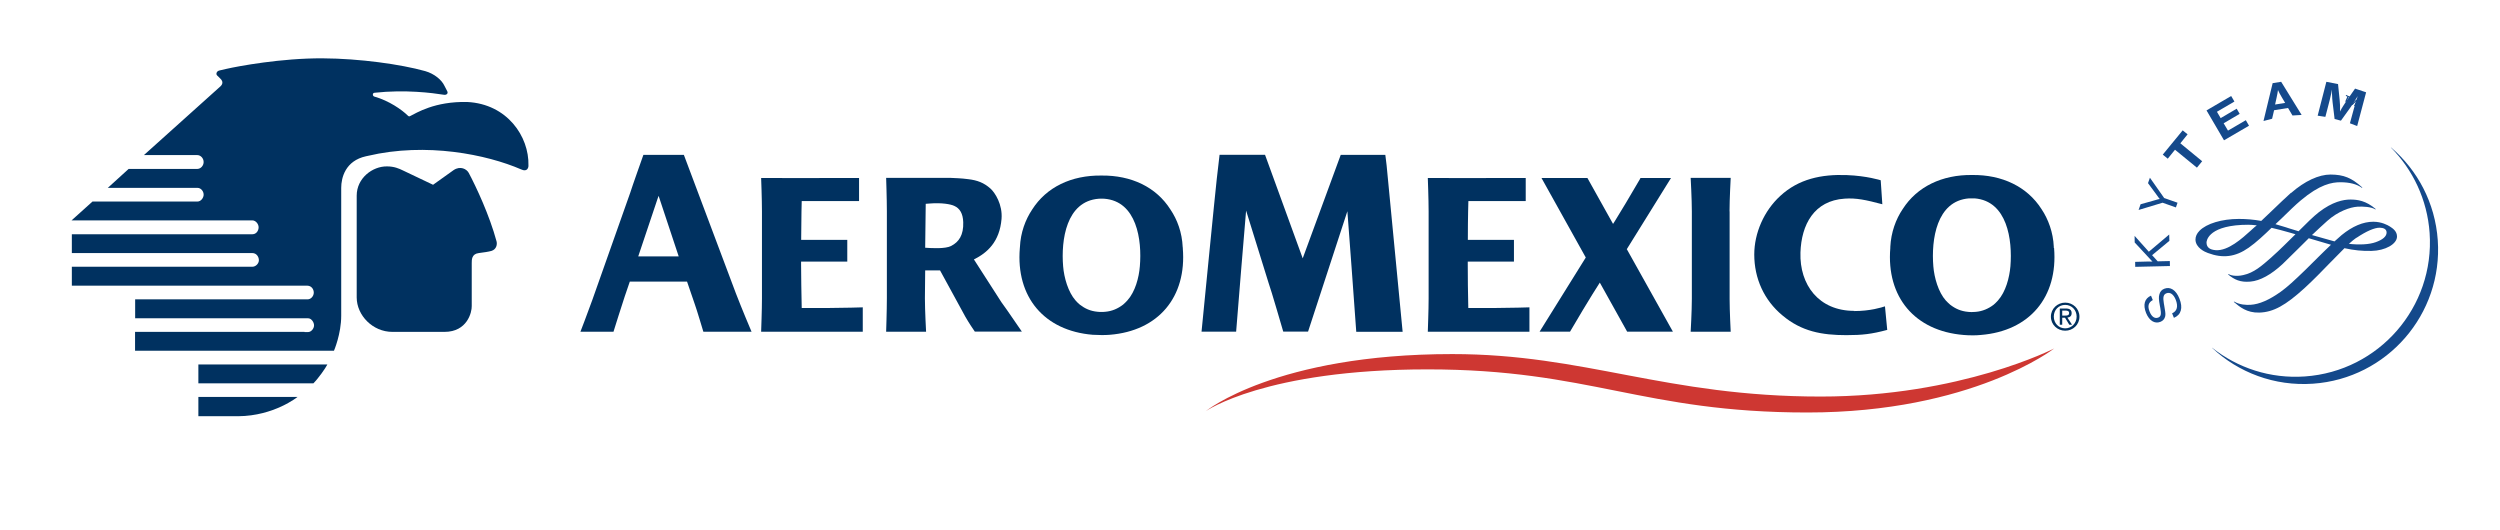 <svg viewBox="0 0 276 58.5" xmlns="http://www.w3.org/2000/svg"><g fill="#003160"><path d="m228 33.41c-.85 0-1.58.66-1.58 1.55s.72 1.55 1.58 1.55 1.57-.66 1.57-1.55-.72-1.55-1.57-1.55zm0 2.84c-.71 0-1.26-.55-1.26-1.3s.55-1.29 1.26-1.29 1.26.56 1.26 1.29-.55 1.3-1.26 1.3z"/><path d="m228.25 35.06c.26-.03.46-.17.46-.49 0-.35-.21-.51-.63-.51h-.68v1.79h.27v-.77h.31l.47.77h.3l-.51-.79zm-.58-.22v-.55h.37c.19 0 .39.04.39.26 0 .27-.2.29-.43.29z"/><path d="m42.73 18.37c.79 0 1.33.24 1.76.45.91.43 1.98.93 3.32 1.58 0 0 2.16-1.54 2.27-1.62.74-.5 1.44-.12 1.67.31.81 1.52 2.29 4.67 3.07 7.56.09.35-.02.88-.56 1.05-.31.09-.85.17-1.41.24-.78.1-.77.73-.77 1.11v4.74c.02.67-.49 2.85-3.01 2.85-.17 0-5.78 0-5.75 0-2.18 0-3.93-1.83-3.94-3.79v-11.25c0-1.94 1.75-3.25 3.34-3.23z"/><path d="m33.63 36.64h-18.72v2.08h21.96s.8-1.84.8-3.87v-14.11c0-1.11.45-2.99 2.74-3.49.06-.01.13-.03.19-.04 6.48-1.53 13.16-.14 16.93 1.49.68.33.83-.21.81-.44.08-3.17-2.33-6.78-6.76-7-3.6-.08-5.6 1.21-6.33 1.57-.06.03-.15.02-.23-.07-.66-.65-2.08-1.64-3.67-2.09-.24-.05-.26-.41 0-.43 3.41-.37 6.39.02 7.64.22.29.05.51-.12.39-.38-.09-.2-.16-.29-.31-.6-.3-.65-1.11-1.34-2.13-1.63-2.68-.75-7.25-1.39-11.31-1.41-4.58-.03-9.4.88-10.62 1.16-.29.06-.7.17-.78.18-.33.07-.41.39-.27.54.09.1.34.31.46.46.15.19.22.46-.07.74l-8.46 7.6h5.86c.38-.01.73.33.73.77 0 .39-.31.76-.71.76h-7.57l-2.3 2.09h9.9c.39 0 .69.39.68.76 0 .33-.29.75-.68.75h-11.59l-2.31 2.08h19.95c.39 0 .7.41.7.76 0 .41-.28.77-.68.77h-19.94v2.08h19.93c.46 0 .72.42.72.79 0 .35-.33.72-.73.72h-19.92v2.09h26.01c.43.01.71.38.7.79-.01.35-.3.72-.69.72h-19.03v2.09h19.1c.35 0 .65.43.65.78s-.31.74-.66.74h-.39v-.02z"/><path d="m21.9 43.82v2.13h4.41c3.95-.03 6.54-2.13 6.54-2.13h-10.96z"/><path d="m21.9 40.24v2.08h12.7c.59-.6 1.34-1.68 1.54-2.08z"/><path d="m226.74 27.38s0-.07 0-.12c-.07-1.61-.61-3.06-1.36-4.18-1.58-2.47-4.34-3.8-7.66-3.76-3.32-.04-6.08 1.29-7.66 3.76-.76 1.12-1.29 2.57-1.37 4.18v.12c-.45 5.42 2.71 9.16 8.09 9.6.32.03.64.04.95.04s.63 0 .95-.04c5.38-.43 8.54-4.18 8.09-9.6zm-8.62 7.05c-.14 0-.28.02-.42.02-.13 0-.27 0-.42-.02-.79-.07-1.41-.35-1.98-.79-.16-.14-.32-.29-.48-.46-.83-.93-1.28-2.53-1.38-3.78-.24-2.93.34-7.22 3.94-7.5h.62c3.6.29 4.19 4.57 3.95 7.5-.11 1.25-.51 2.81-1.38 3.78-.16.18-.32.33-.47.46-.57.44-1.25.73-1.98.79z"/><path d="m190.94 23.34c0-1.34.13-3.7.13-3.7h-4.42s.13 2.36.13 3.7v9.66c0 1.34-.13 3.62-.13 3.62h4.42s-.12-2.28-.12-3.62v-9.66z"/><path d="m165.17 34h-3.07c-.04-1.71-.06-3.35-.06-4.85v-.23-.04h5.1v-2.4h-5.09c0-2.58.06-4.28.06-4.28h6.33v-2.55c-4.42.02-10.81 0-10.81 0s.09 2.34.09 3.68v9.64c0 1.23-.08 3.31-.09 3.65h11.22v-2.69s-2.2.07-3.67.07z"/><path d="m91.58 34h-3.07c-.04-1.71-.06-3.35-.07-4.85v-.23-.04h5.1v-2.4h-5.09c.01-2.58.06-4.28.06-4.28h6.33v-2.55c-4.42.02-10.81 0-10.81 0s.09 2.34.09 3.68v9.64c0 1.23-.08 3.31-.09 3.65h11.22v-2.69s-2.2.07-3.67.07z"/><path d="m179.61 27.49 4.87-7.84h-3.38l-.02.07c-1.02 1.76-2.3 3.9-2.8 4.69l-.2.31-2.83-5.07h-5.07l4.89 8.78-5.1 8.19h3.36c2.17-3.71 3.29-5.42 3.29-5.42l3.02 5.42h5.05l-5.1-9.13z"/><path d="m204.71 34.32c-3.93 0-6.05-2.89-5.94-6.44.1-3.09 1.51-5.73 4.88-5.95 1.29-.09 2.35.14 4.16.62l-.18-2.65s-1.54-.49-3.74-.57c-2.8-.11-5.33.43-7.35 2.3-1.8 1.65-2.87 4.1-2.87 6.47 0 2.63 1.08 5.04 3.11 6.72 2.11 1.78 4.37 2.18 7.06 2.18 1.76 0 2.8-.12 4.51-.58l-.25-2.6c-.37.12-1.61.52-3.39.52z"/><path d="m148.02 17.1h4.92l.14 1.14c1.1 11.34 1.77 18.39 1.77 18.39h-5.12l-.51-7.03-.47-6.28-4.34 13.29h-2.74s-1.37-4.72-1.62-5.38l-2.48-7.98s-.38 4.44-.53 6.34c-.3 3.81-.57 7.03-.57 7.03h-3.82s1.56-15.88 1.68-16.85c.12-.99.31-2.68.31-2.68h5.02l4.16 11.43 4.2-11.43z"/><path d="m130.59 27.4s-.01-.08-.02-.11c-.07-1.62-.6-3.05-1.36-4.17-1.56-2.46-4.31-3.78-7.62-3.74-3.31-.04-6.06 1.28-7.63 3.74-.75 1.12-1.29 2.55-1.36 4.17 0 .03-.01.07-.01.11-.45 5.39 2.69 9.12 8.05 9.56.32.02.63.03.95.03s.62 0 .94-.03c5.35-.43 8.5-4.16 8.05-9.56zm-8.58 7.02c-.14.02-.28.02-.41.02-.14 0-.27 0-.42-.02-.79-.07-1.4-.35-1.97-.79-.16-.13-.32-.29-.47-.46-.82-.93-1.27-2.52-1.37-3.77-.24-2.91.34-7.18 3.93-7.46.09 0 .18-.01.27-.01h.08c.09 0 .18 0 .27.01 3.58.28 4.17 4.55 3.92 7.46-.1 1.25-.51 2.81-1.38 3.77-.16.17-.31.33-.47.46-.57.44-1.23.73-1.97.79z"/><path d="m82.97 36.62c-.15-.35-1.06-2.5-1.73-4.24l-5.74-15.28h-4.47s-1.27 3.58-1.45 4.17l-4.19 11.85c-.54 1.51-1.31 3.5-1.31 3.5h3.65s1.03-3.29 1.24-3.89l.56-1.64h6.32l.86 2.51c.18.47.93 2.99.94 3.02zm-12.51-8.31 2.12-6.32.13-.37 2.22 6.69h-4.48z"/><path d="m112.82 36.62c-1.06-1.52-1.45-2.14-2.26-3.25l-3.04-4.73c1.46-.72 2.84-1.94 3.05-4.47.13-1.59-.72-2.9-1.22-3.35-.73-.65-1.45-.92-2.46-1.04-.82-.11-1.4-.11-1.89-.14h-7.17s.08 2.34.08 3.69v9.6c0 1.35-.08 3.69-.08 3.69h4.41s-.13-2.34-.13-3.69l.03-3.08h1.64l2.79 5.11c.37.65.92 1.47 1.05 1.65h5.21-.01zm-7.8-9.47c-.66.34-2.14.25-2.88.2l.06-4.85.41-.03c1.35-.11 2.34.07 2.74.26.61.27.96.84.99 1.8.05 1.43-.49 2.19-1.33 2.62z"/></g><g fill="#14498b"><path d="m259.15 10.67-.18-.09.04-.1.51.23-.05.1-.19-.08-.24.54-.13-.06z"/><path d="m259.61 10.75.21.1-.09.56.39-.41.21.1-.31.64-.13-.06.26-.53-.43.44-.12-.06.08-.61-.26.53-.12-.06z"/><path d="m263.96 16.27v.02c2.41 2.44 4.01 5.73 4.27 9.43.57 8.18-5.59 15.27-13.77 15.84-3.84.27-7.45-.95-10.24-3.17v.02c2.89 2.71 6.87 4.25 11.14 3.95 8.18-.57 14.34-7.67 13.77-15.84-.29-4.13-2.24-7.75-5.17-10.25z"/><path d="m237.65 33.14c-.47.26-.58.66-.33 1.27.22.56.57.8.95.65.3-.12.35-.38.23-1.05l-.05-.26c-.12-.66-.14-.94-.06-1.23.08-.32.26-.53.54-.64.67-.27 1.31.14 1.68 1.09.41 1.02.19 1.79-.61 2.12l-.2-.5c.55-.24.69-.76.4-1.5-.24-.61-.63-.87-1.03-.71-.33.13-.4.43-.28 1.12l.05.29.04.25c.09.51.1.69.05.91-.07.27-.24.47-.52.58-.63.25-1.23-.12-1.58-.97-.37-.92-.17-1.61.54-1.92l.2.49h-.02z"/><path d="m237.23 27.79 2.25-1.9.02.7-1.91 1.58.62.68 1.34-.03.01.55-3.83.09-.01-.55 1.5-.04.21.01.2-.01-.13-.13-.13-.14-1.7-1.83-.01-.73z"/><path d="m238.92 21.86 1.48.52-.18.52-1.47-.52-2.65.8.22-.63 1.64-.46.2-.06c.08-.03.14-.03.28-.06-.13-.15-.16-.19-.29-.38l-1.01-1.37.21-.6 1.58 2.25h-.01z"/><path d="m241.51 14.83-.8.99 2.41 1.98-.58.71-2.42-1.98-.8.99-.55-.45 2.2-2.68z"/><path d="m246.68 11.21-1.93 1.13.41.7 1.77-1.04.33.57-1.77 1.04.48.81 1.97-1.15.35.61-2.76 1.61-1.93-3.3 2.72-1.59z"/><path d="m254.09 12.69-1 .06-.49-.83-1.54.25-.22.94-.95.25 1.01-4.18.94-.15 2.26 3.66zm-2.19-1.97c-.21-.35-.29-.51-.41-.78-.04.27-.07.48-.16.87l-.16.73 1.11-.18z"/><path d="m260.24 13.92-.81-.31.31-1.14c.03-.13.08-.32.15-.55.06-.24.12-.43.16-.56.05-.15.1-.31.15-.48l.09-.27c-.23.39-.32.52-.52.84-.09.14-.17.25-.24.35l-1.09 1.52-.7-.18-.22-1.83c-.02-.09-.03-.23-.04-.41 0-.24-.03-.42-.03-.55v-.46l-.09.46c-.11.5-.16.72-.32 1.32l-.32 1.23-.85-.13.96-3.74 1.29.25.18 1.77c.05.42.05.76.04 1.26.14-.28.2-.38.36-.63.11-.17.21-.32.29-.45l1.01-1.45 1.22.41-.99 3.73z"/><path d="m252.92 21.29c-.47.41-1.38 1.29-2.27 2.14l-1.01.96c-.82-.15-1.63-.22-2.47-.22-1.87 0-3.57.51-4.35 1.31-.3.31-.44.63-.44.98.02.9 1.05 1.36 1.37 1.47 1.65.62 3.05.44 4.5-.58.81-.56 1.78-1.47 2.53-2.2.59.14 1.26.31 1.98.52l.66.19c-.86.84-1.74 1.74-2.56 2.46l-.06.06c-1.14 1-1.96 1.73-3.15 1.99-.84.19-1.43.01-1.62-.11-.02 0-.05.04-.05.04.69.57 1.34.89 2.46.79 1.07-.09 2.3-.77 3.56-1.94l1.7-1.67 1.19-1.18 2.41.71s.04.01.04.01c-.02 0-1.49 1.45-1.49 1.45l-1.28 1.27c-1.31 1.27-2.03 1.93-2.79 2.48-1.27.9-2.35 1.37-3.31 1.43-.49.03-1.21 0-1.8-.35-.03 0-.06.03-.06.03.65.55 1.44 1.22 2.81 1.18 1.55-.04 2.91-.79 5.04-2.74.97-.89 1.94-1.89 2.79-2.77l1.58-1.6c1.04.23 1.97.33 3 .3 1.5-.03 2.78-.75 2.8-1.57.01-.61-.49-.93-.78-1.12-.25-.16-.92-.53-1.84-.53-1.12 0-2.3.5-3.49 1.47l-.79.7-.29-.08-2.2-.62c.65-.61 1.2-1.13 1.7-1.57 1.2-1.07 2.54-1.51 3.32-1.56.57-.04 1.56.01 1.97.3.02 0 .05-.04.05-.04-1.08-.93-2.02-1.05-2.8-1.05s-1.98.24-3.48 1.4c-.61.47-1.4 1.26-2.24 2.1l-1.11-.34-.27-.09-1.17-.35s.67-.63.67-.63c.79-.77 1.53-1.5 2.12-1.99 2.11-1.78 3.44-2.01 4.37-2.01 1.01 0 1.82.2 2.39.62.02 0 .04-.04.04-.04-1.19-1.07-2.04-1.42-3.51-1.43-1.29 0-2.84.71-4.35 2.03h-.02zm-8.3 6.33c-.69-.05-1.02-.33-1.02-.85 0-.07.05-1.74 3.88-1.94.44-.02.93-.04 1.67.05-.03 0-.44.37-.44.37l-.24.22c-.93.84-2.48 2.25-3.86 2.15zm15.53-1.36c1.1-.74 2.02-1.14 2.59-1.12.34.01.74.11.74.53s-.41.79-1.21 1.07c-.7.25-1.78.31-2.95.18.32-.29.59-.51.82-.67h.01z"/></g><path d="m133.11 45.4s7.72-6.31 27.22-6.31c14.69 0 23.5 4.69 40.68 4.69 15.46 0 25.77-5.31 25.77-5.31s-9.06 7.07-27.24 7.07-23.98-4.76-41.93-4.76-24.5 4.62-24.5 4.62z" fill="#ce3732"/></svg>
